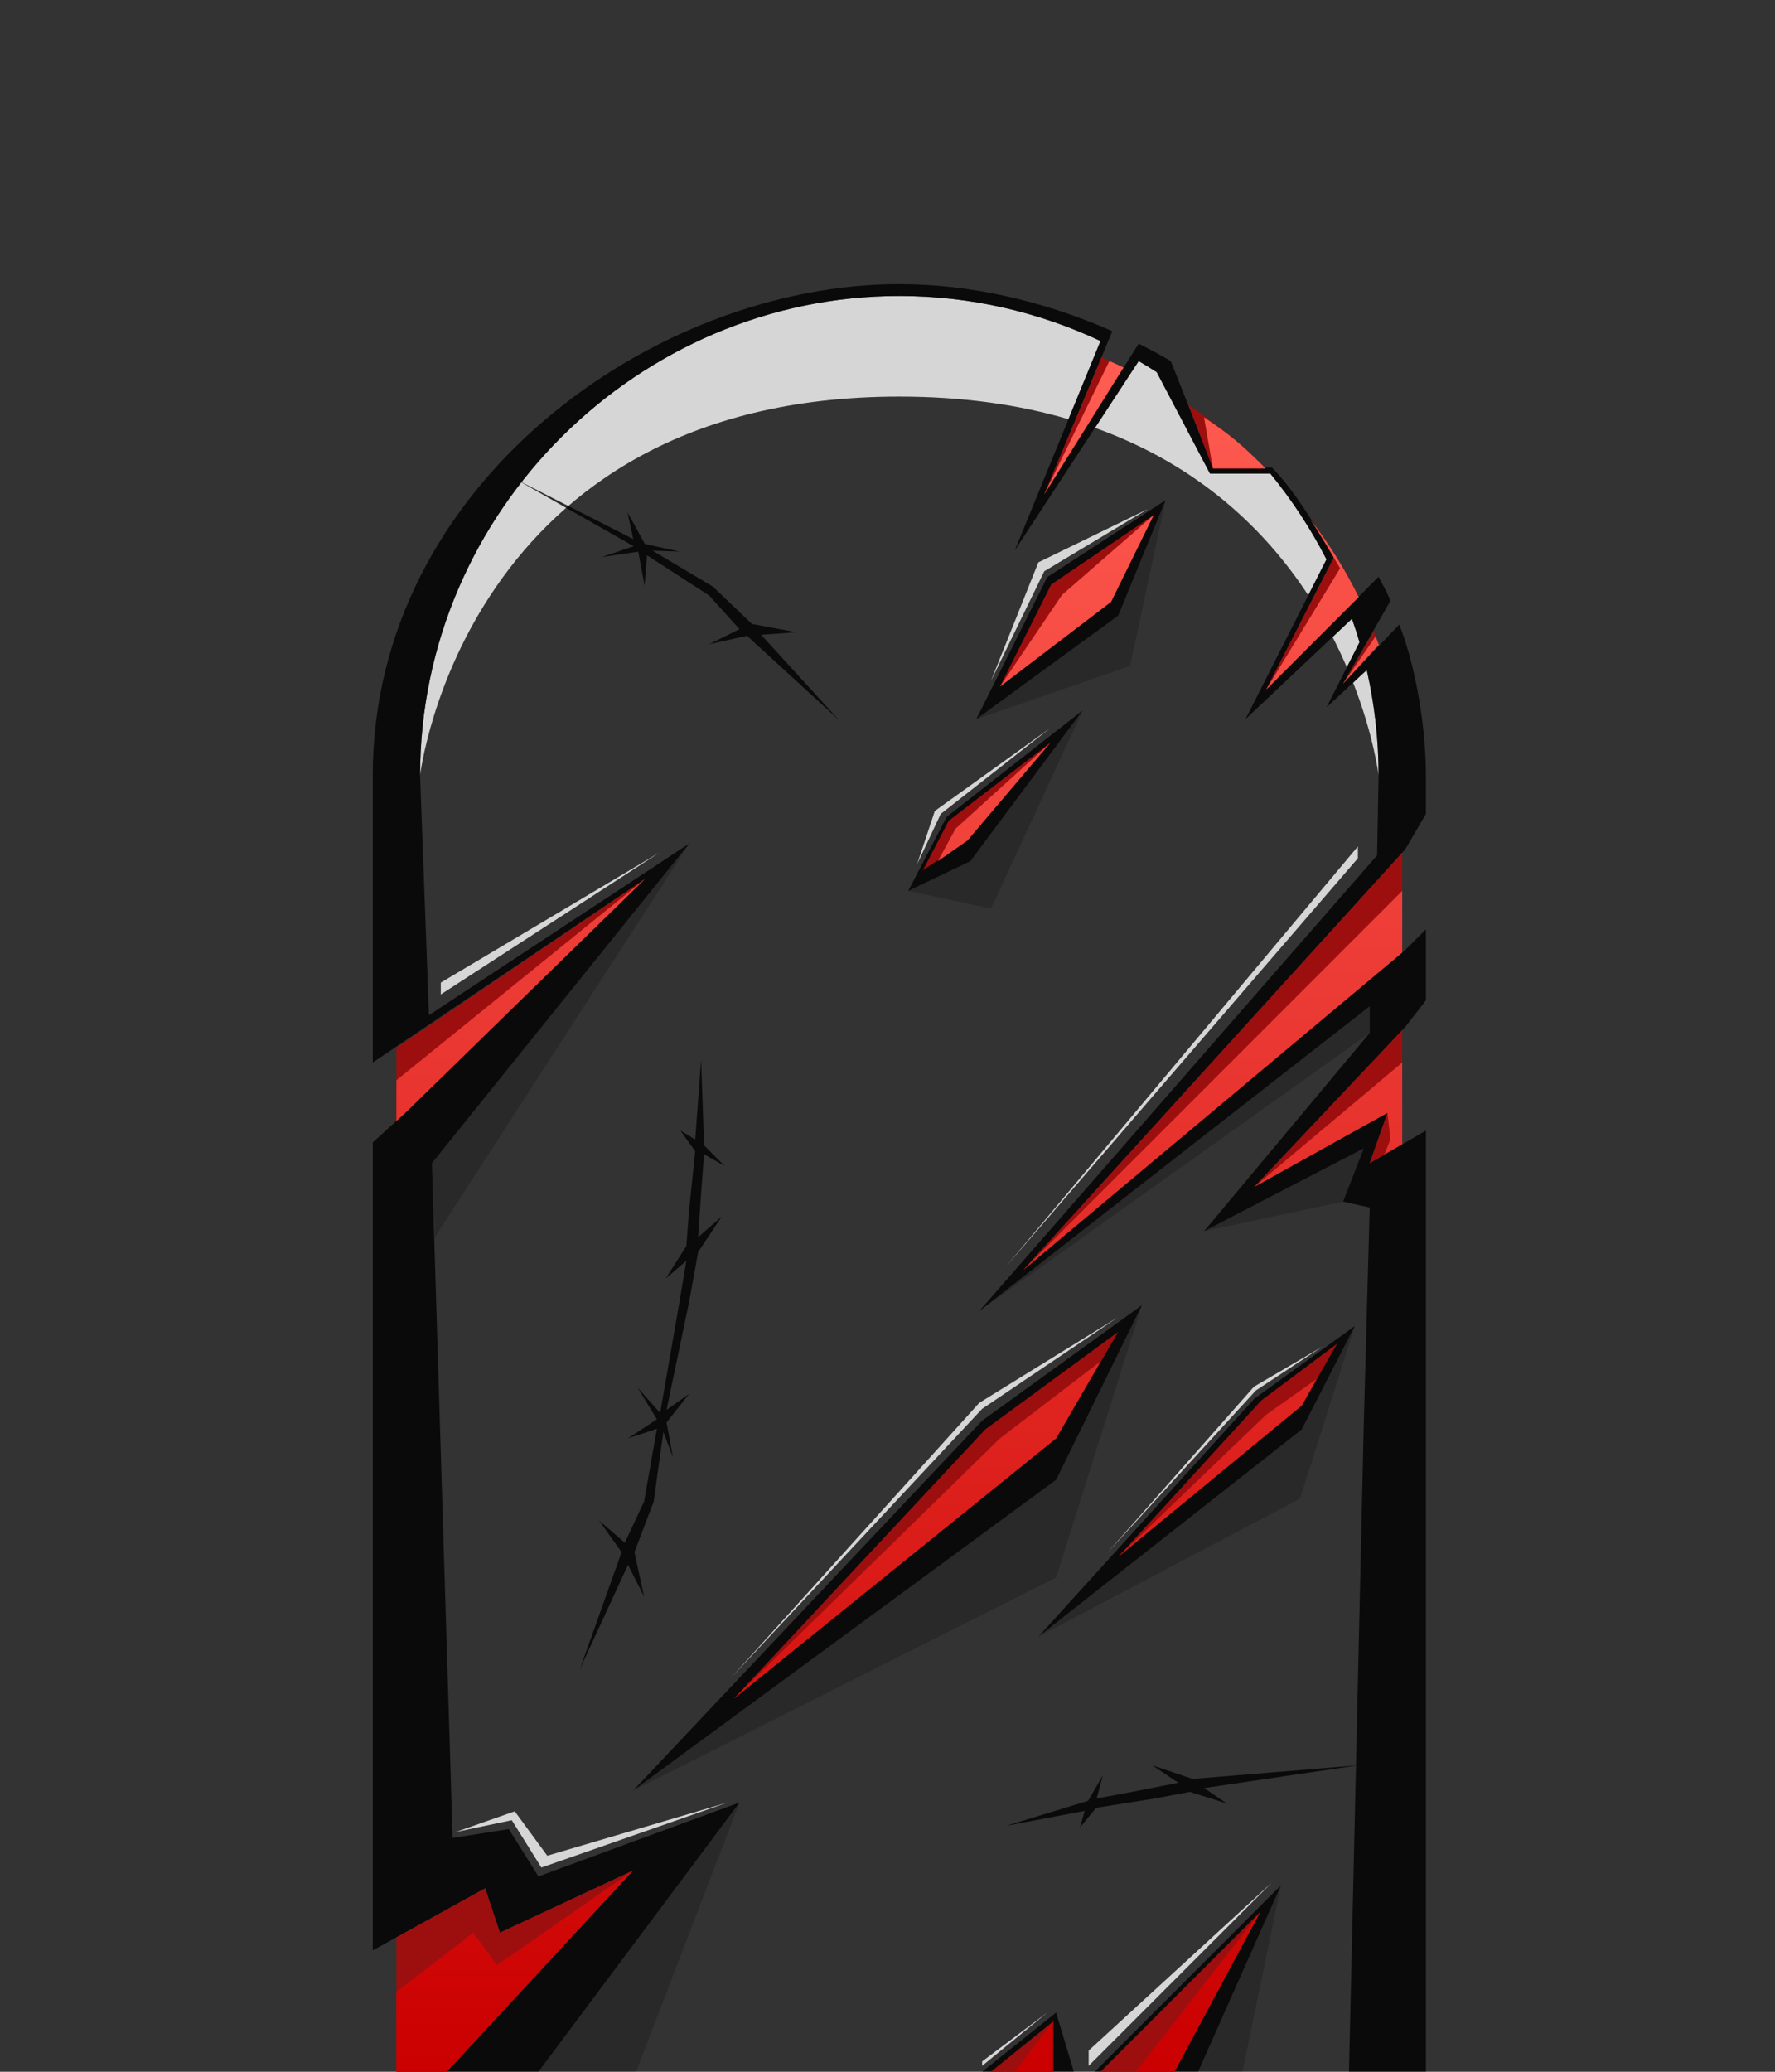 <svg width="300" height="350" viewBox="0 0 300 350" fill="none" xmlns="http://www.w3.org/2000/svg">
<rect x="0" y="0" width="300" height="350" fill="#333333" stroke="none"/>
<g opacity="0.2">
<path d="M178.5 266.5L107 302.5L178.5 250L193 220.5L178.5 266.5Z" fill="black"/>
<path d="M219.727 253.171L175.5 276.5L220 241.5L229 224L219.727 253.171Z" fill="black"/>
<path d="M167.5 153.5L153.5 150.5L164 145.5L183 120L167.5 153.5Z" fill="black"/>
<path d="M73.5 209L73 196.5L116.5 142.5L73.5 209Z" fill="black"/>
<path d="M231.5 174.5L165.5 221.5L231.5 170V174.5Z" fill="black"/>
<path d="M227 203L203.5 208L230.5 194L227 203Z" fill="black"/>
<path d="M107.5 350H91L125 304.5L107.5 350Z" fill="black"/>
<path d="M210 350H202.5L216.5 318.5L210 350Z" fill="black"/>
<path d="M191 112.5L165 121.5L189 104L197 84.5L191 112.5Z" fill="black"/>
</g>
<g opacity="0.8">
<path d="M71 131C71 131 78.5 67 152 67C162.923 67 172.388 68.413 180.587 70.82L186 57.608C175.605 52.727 164.066 50 152 50C108 50 71 86.265 71 131Z" fill="white"/>
<path d="M185.07 72.277C202.751 78.599 214.001 89.704 221.118 100.568L224.195 94.5C221.544 89.323 218.352 84.465 214.698 80H204.5L195.5 62.868C194.499 62.224 193.484 61.601 192.455 61L185.07 72.277Z" fill="white"/>
<path d="M225.222 107.617C226.123 109.366 226.923 111.077 227.633 112.728L229.779 108.5C229.386 107.161 228.96 105.836 228.5 104.527L225.222 107.617Z" fill="white"/>
<path d="M228.698 115.325C232.207 124.31 232.994 130.95 233 131C233 124.881 232.308 118.92 231 113.19L228.698 115.325Z" fill="white"/>
</g>
<g opacity="0.8">
<path d="M176.5 96.5L167.5 115L175.5 95L194 86L176.5 96.5Z" fill="white"/>
<path d="M166 238L123.5 283.5L165.5 237L189 222.5L166 238Z" fill="white"/>
<path d="M86.5 307.5L77 309.5L87 306L92.5 313.5L123 304.5L91.5 315.5L86.5 307.5Z" fill="white"/>
<path d="M212.252 234.91L187 262.5L211.931 234.27L223.5 227.5L212.252 234.91Z" fill="white"/>
<path d="M159 137.5L155 146L158 137L177.5 123L159 137.5Z" fill="white"/>
<path d="M111.5 144L74.5 168V166L111.5 144Z" fill="white"/>
<path d="M177 340L166 349V348.25L177 340Z" fill="white"/>
<path d="M215 318L184 349V346.417L215 318Z" fill="white"/>
<path d="M229.5 145L170 214L229.5 143V145Z" fill="white"/>
</g>
<g opacity="0.8">
<path d="M177 97.5L165 121.5L189 104L197 84.5L177 97.5Z" fill="black"/>
<path d="M160 138L153.5 150.5L164 145.5L183 120L160 138Z" fill="black"/>
<path d="M178.5 250L193 220.5L166 240L107 302.5L178.5 250Z" fill="black"/>
<path d="M220 241.5L228.979 224.02L212.015 236.271L175.5 276.5L220 241.5Z" fill="black"/>
<path d="M178.5 340L166 350H181.5L178.5 340Z" fill="black"/>
<path d="M216.5 318.5L185 350H202.5L216.5 318.5Z" fill="black"/>
<path d="M152 48C110.5 48 63 81.847 63 131V179.5L109 148.5L68.5 188L63 193V329.5L82 319L84.5 326.5L107 316L75.5 350H91L125 304.5L91 317L86 309L76.5 310.5L73 196.5L116.5 142.5L72.5 171.5L71 131C71 86.265 108 50 152 50C164.066 50 175.605 52.727 186 57.608L171.5 93L192.455 61C193.484 61.601 194.499 62.224 195.5 62.868L204.5 80H214.698C218.352 84.465 221.544 89.323 224.195 94.5L210.5 121.5L228.5 104.527C228.96 105.836 229.386 107.161 229.779 108.5L224.195 119.5L231 113.19C232.308 118.92 233 124.881 233 131L232.75 144.5L165.5 221.5L231.5 170V174.5L203.5 208L230.5 194L227 203L231.5 204L230.5 240.5L228 350H241V191L231.5 196.5L234.5 188L212 200.5L237.5 173.5L241 169V157L237.5 160.5L173 214.5L237.5 143.5L241 137.5V131C241 123.45 239.5 113.19 236.5 105.5L227 115.5L235 101.5C234.176 99.432 233.994 99.409 233 97.434L214 116.5L225.5 94C222.338 88.953 219.132 83.272 215 79H205L197.885 61C196.103 59.959 194.291 58.976 192.455 58.052L176.5 83.5L188 55.948C176.351 50.796 163.928 48 152 48Z" fill="black"/>
<path d="M112.657 238.172L116.457 220L118 211.5L122 205.5L118 209L118.5 201.5L119 195L122.5 197L119 193.5L118.5 179L117.5 192.5L115 191L117.5 194.5L116.457 204.5L116 210.5L112.5 216L116 213L114.829 220L111.571 238.707L107.771 234.431L111.029 239.776L106.143 242.983L111.029 241.379L108.857 253.672L105.6 260.621L101.257 256.879L105.057 262.224L98 282L106.143 264.362L108.857 269.707L107.229 262.224L110.486 253.672L112.114 241.914L113.743 246.19L112.657 240.31L116.457 235.5L112.657 238.172Z" fill="black"/>
<path d="M195.196 303.831L201.109 302.719L207.328 304.676L203.524 302.072L229.666 298.218L201.558 300.529L194.727 298.218L199.143 301.176L191.769 302.634L185.361 303.833L186.387 299.935L183.912 304.221L170.036 308.457L183.335 305.929L182.533 308.732L185.266 305.411L195.196 303.831Z" fill="black"/>
<path d="M107.032 91.07L87.309 81.031L107.103 92.278L101.687 94.12L107.877 93.193L108.936 98.94L109.355 93.815L119.841 100.588L124.981 106.287L119.847 108.837L126.248 107.409L141.734 121.589L128.639 107.239L134.619 106.812L127.09 105.408L120.474 99.087L110.269 93.022L114.842 93.181L109.002 91.899L106.044 86.53L107.032 91.07Z" fill="black"/>
</g>
<path d="M67 176.955V189.364L68.5 188L109 148.5L68.5 176L67 176.955Z" fill="#9D0F0F"/>
<path d="M67 327.289V350H75.5L107 316L84.5 326.5L82 319L67 327.289Z" fill="#9D0F0F"/>
<path d="M237 193.292V174.029L212 200.5L234.5 188L231.5 196.5L237 193.292Z" fill="#9D0F0F"/>
<path d="M237 160.919V144.05L173 214.5L237 160.919Z" fill="#9D0F0F"/>
<path d="M233.042 108.958C232.77 108.186 232.485 107.419 232.188 106.656L232 107L227 115.5L232.5 109.5L233.042 108.958Z" fill="#9D0F0F"/>
<path d="M229.636 100.864C227.36 96.238 224.604 91.828 221.436 87.691C222.875 89.83 224.22 91.98 225.5 94.112L214 116.5L229.636 100.864Z" fill="#9D0F0F"/>
<path d="M213.909 79.132C209.944 75.188 205.57 71.597 200.866 68.425L205 79.132H213.909Z" fill="#9D0F0F"/>
<path d="M189.891 62.087C188.664 61.488 187.421 60.915 186.164 60.37L185.5 62L176.5 83.5L189 63.5L189.891 62.087Z" fill="#9D0F0F"/>
<path d="M177.667 98.747L169 116L187.778 101.684L195 87L177.667 98.747Z" fill="#9D0F0F"/>
<path d="M160.333 138.671L156 147L163.5 142L177.5 125.5L160.333 138.671Z" fill="#9D0F0F"/>
<path d="M178.5 243L189 225L166.5 241.5L124 287L178.5 243Z" fill="#9D0F0F"/>
<path d="M220.023 237.452L226 227L213.192 236.581L189 263L220.023 237.452Z" fill="#9D0F0F"/>
<path d="M167.477 350H178V341.5L167.477 350Z" fill="#9D0F0F"/>
<path d="M186 350H198.5L213 323L186 350Z" fill="#9D0F0F"/>
<path d="M67 182.5V189.364L68.5 188L109 148.5L67 182.5Z" fill="url(#paint0_linear_266_5409)"/>
<path d="M67 336.5V350H75.5L107 316L84 332L80 326.5L67 336.5Z" fill="url(#paint1_linear_266_5409)"/>
<path d="M237 193.292V179.5L212 200.5L234.5 188L235 192.5L234 195L237 193.292Z" fill="url(#paint2_linear_266_5409)"/>
<path d="M237 160.919V150.5L173 214.5L237 160.919Z" fill="url(#paint3_linear_266_5409)"/>
<path d="M233.042 108.958C232.77 108.186 232.798 108.263 232.5 107.5L227 115.5L232.5 109.5L233.042 108.958Z" fill="url(#paint4_linear_266_5409)"/>
<path d="M229.636 100.864C227.36 96.238 224.604 91.828 221.436 87.691C222.875 89.83 225.22 93.868 226.5 96L214 116.5L229.636 100.864Z" fill="url(#paint5_linear_266_5409)"/>
<path d="M213.909 79.132C209.944 75.188 208.203 73.672 203.5 70.5L205 79.132H213.909Z" fill="url(#paint6_linear_266_5409)"/>
<path d="M189.891 62.087C188.664 61.488 188.757 61.545 187.5 61L176.5 83.5L189 63.5L189.891 62.087Z" fill="url(#paint7_linear_266_5409)"/>
<path d="M179.5 100.5L169 116L187.778 101.684L195 87L179.5 100.5Z" fill="url(#paint8_linear_266_5409)"/>
<path d="M161.5 140L158.5 145.5L163.5 142L177.5 125.5L161.5 140Z" fill="url(#paint9_linear_266_5409)"/>
<path d="M178.5 243L186 230L169 243L124 287L178.5 243Z" fill="url(#paint10_linear_266_5409)"/>
<path d="M220.023 237.452L222.5 233L214 239L189 263L220.023 237.452Z" fill="url(#paint11_linear_266_5409)"/>
<path d="M171.5 350H178V341.5L171.5 350Z" fill="url(#paint12_linear_266_5409)"/>
<path d="M192 350H198.5L213 323L192 350Z" fill="url(#paint13_linear_266_5409)"/>
<defs>
<linearGradient id="paint0_linear_266_5409" x1="152" y1="61" x2="152" y2="350" gradientUnits="userSpaceOnUse">
<stop stop-color="#FF5C52"/>
<stop offset="1" stop-color="#CB0000"/>
</linearGradient>
<linearGradient id="paint1_linear_266_5409" x1="152" y1="61" x2="152" y2="350" gradientUnits="userSpaceOnUse">
<stop stop-color="#FF5C52"/>
<stop offset="1" stop-color="#CB0000"/>
</linearGradient>
<linearGradient id="paint2_linear_266_5409" x1="152" y1="61" x2="152" y2="350" gradientUnits="userSpaceOnUse">
<stop stop-color="#FF5C52"/>
<stop offset="1" stop-color="#CB0000"/>
</linearGradient>
<linearGradient id="paint3_linear_266_5409" x1="152" y1="61" x2="152" y2="350" gradientUnits="userSpaceOnUse">
<stop stop-color="#FF5C52"/>
<stop offset="1" stop-color="#CB0000"/>
</linearGradient>
<linearGradient id="paint4_linear_266_5409" x1="152" y1="61" x2="152" y2="350" gradientUnits="userSpaceOnUse">
<stop stop-color="#FF5C52"/>
<stop offset="1" stop-color="#CB0000"/>
</linearGradient>
<linearGradient id="paint5_linear_266_5409" x1="152" y1="61" x2="152" y2="350" gradientUnits="userSpaceOnUse">
<stop stop-color="#FF5C52"/>
<stop offset="1" stop-color="#CB0000"/>
</linearGradient>
<linearGradient id="paint6_linear_266_5409" x1="152" y1="61" x2="152" y2="350" gradientUnits="userSpaceOnUse">
<stop stop-color="#FF5C52"/>
<stop offset="1" stop-color="#CB0000"/>
</linearGradient>
<linearGradient id="paint7_linear_266_5409" x1="152" y1="61" x2="152" y2="350" gradientUnits="userSpaceOnUse">
<stop stop-color="#FF5C52"/>
<stop offset="1" stop-color="#CB0000"/>
</linearGradient>
<linearGradient id="paint8_linear_266_5409" x1="152" y1="61" x2="152" y2="350" gradientUnits="userSpaceOnUse">
<stop stop-color="#FF5C52"/>
<stop offset="1" stop-color="#CB0000"/>
</linearGradient>
<linearGradient id="paint9_linear_266_5409" x1="152" y1="61" x2="152" y2="350" gradientUnits="userSpaceOnUse">
<stop stop-color="#FF5C52"/>
<stop offset="1" stop-color="#CB0000"/>
</linearGradient>
<linearGradient id="paint10_linear_266_5409" x1="152" y1="61" x2="152" y2="350" gradientUnits="userSpaceOnUse">
<stop stop-color="#FF5C52"/>
<stop offset="1" stop-color="#CB0000"/>
</linearGradient>
<linearGradient id="paint11_linear_266_5409" x1="152" y1="61" x2="152" y2="350" gradientUnits="userSpaceOnUse">
<stop stop-color="#FF5C52"/>
<stop offset="1" stop-color="#CB0000"/>
</linearGradient>
<linearGradient id="paint12_linear_266_5409" x1="152" y1="61" x2="152" y2="350" gradientUnits="userSpaceOnUse">
<stop stop-color="#FF5C52"/>
<stop offset="1" stop-color="#CB0000"/>
</linearGradient>
<linearGradient id="paint13_linear_266_5409" x1="152" y1="61" x2="152" y2="350" gradientUnits="userSpaceOnUse">
<stop stop-color="#FF5C52"/>
<stop offset="1" stop-color="#CB0000"/>
</linearGradient>
</defs>
</svg>
